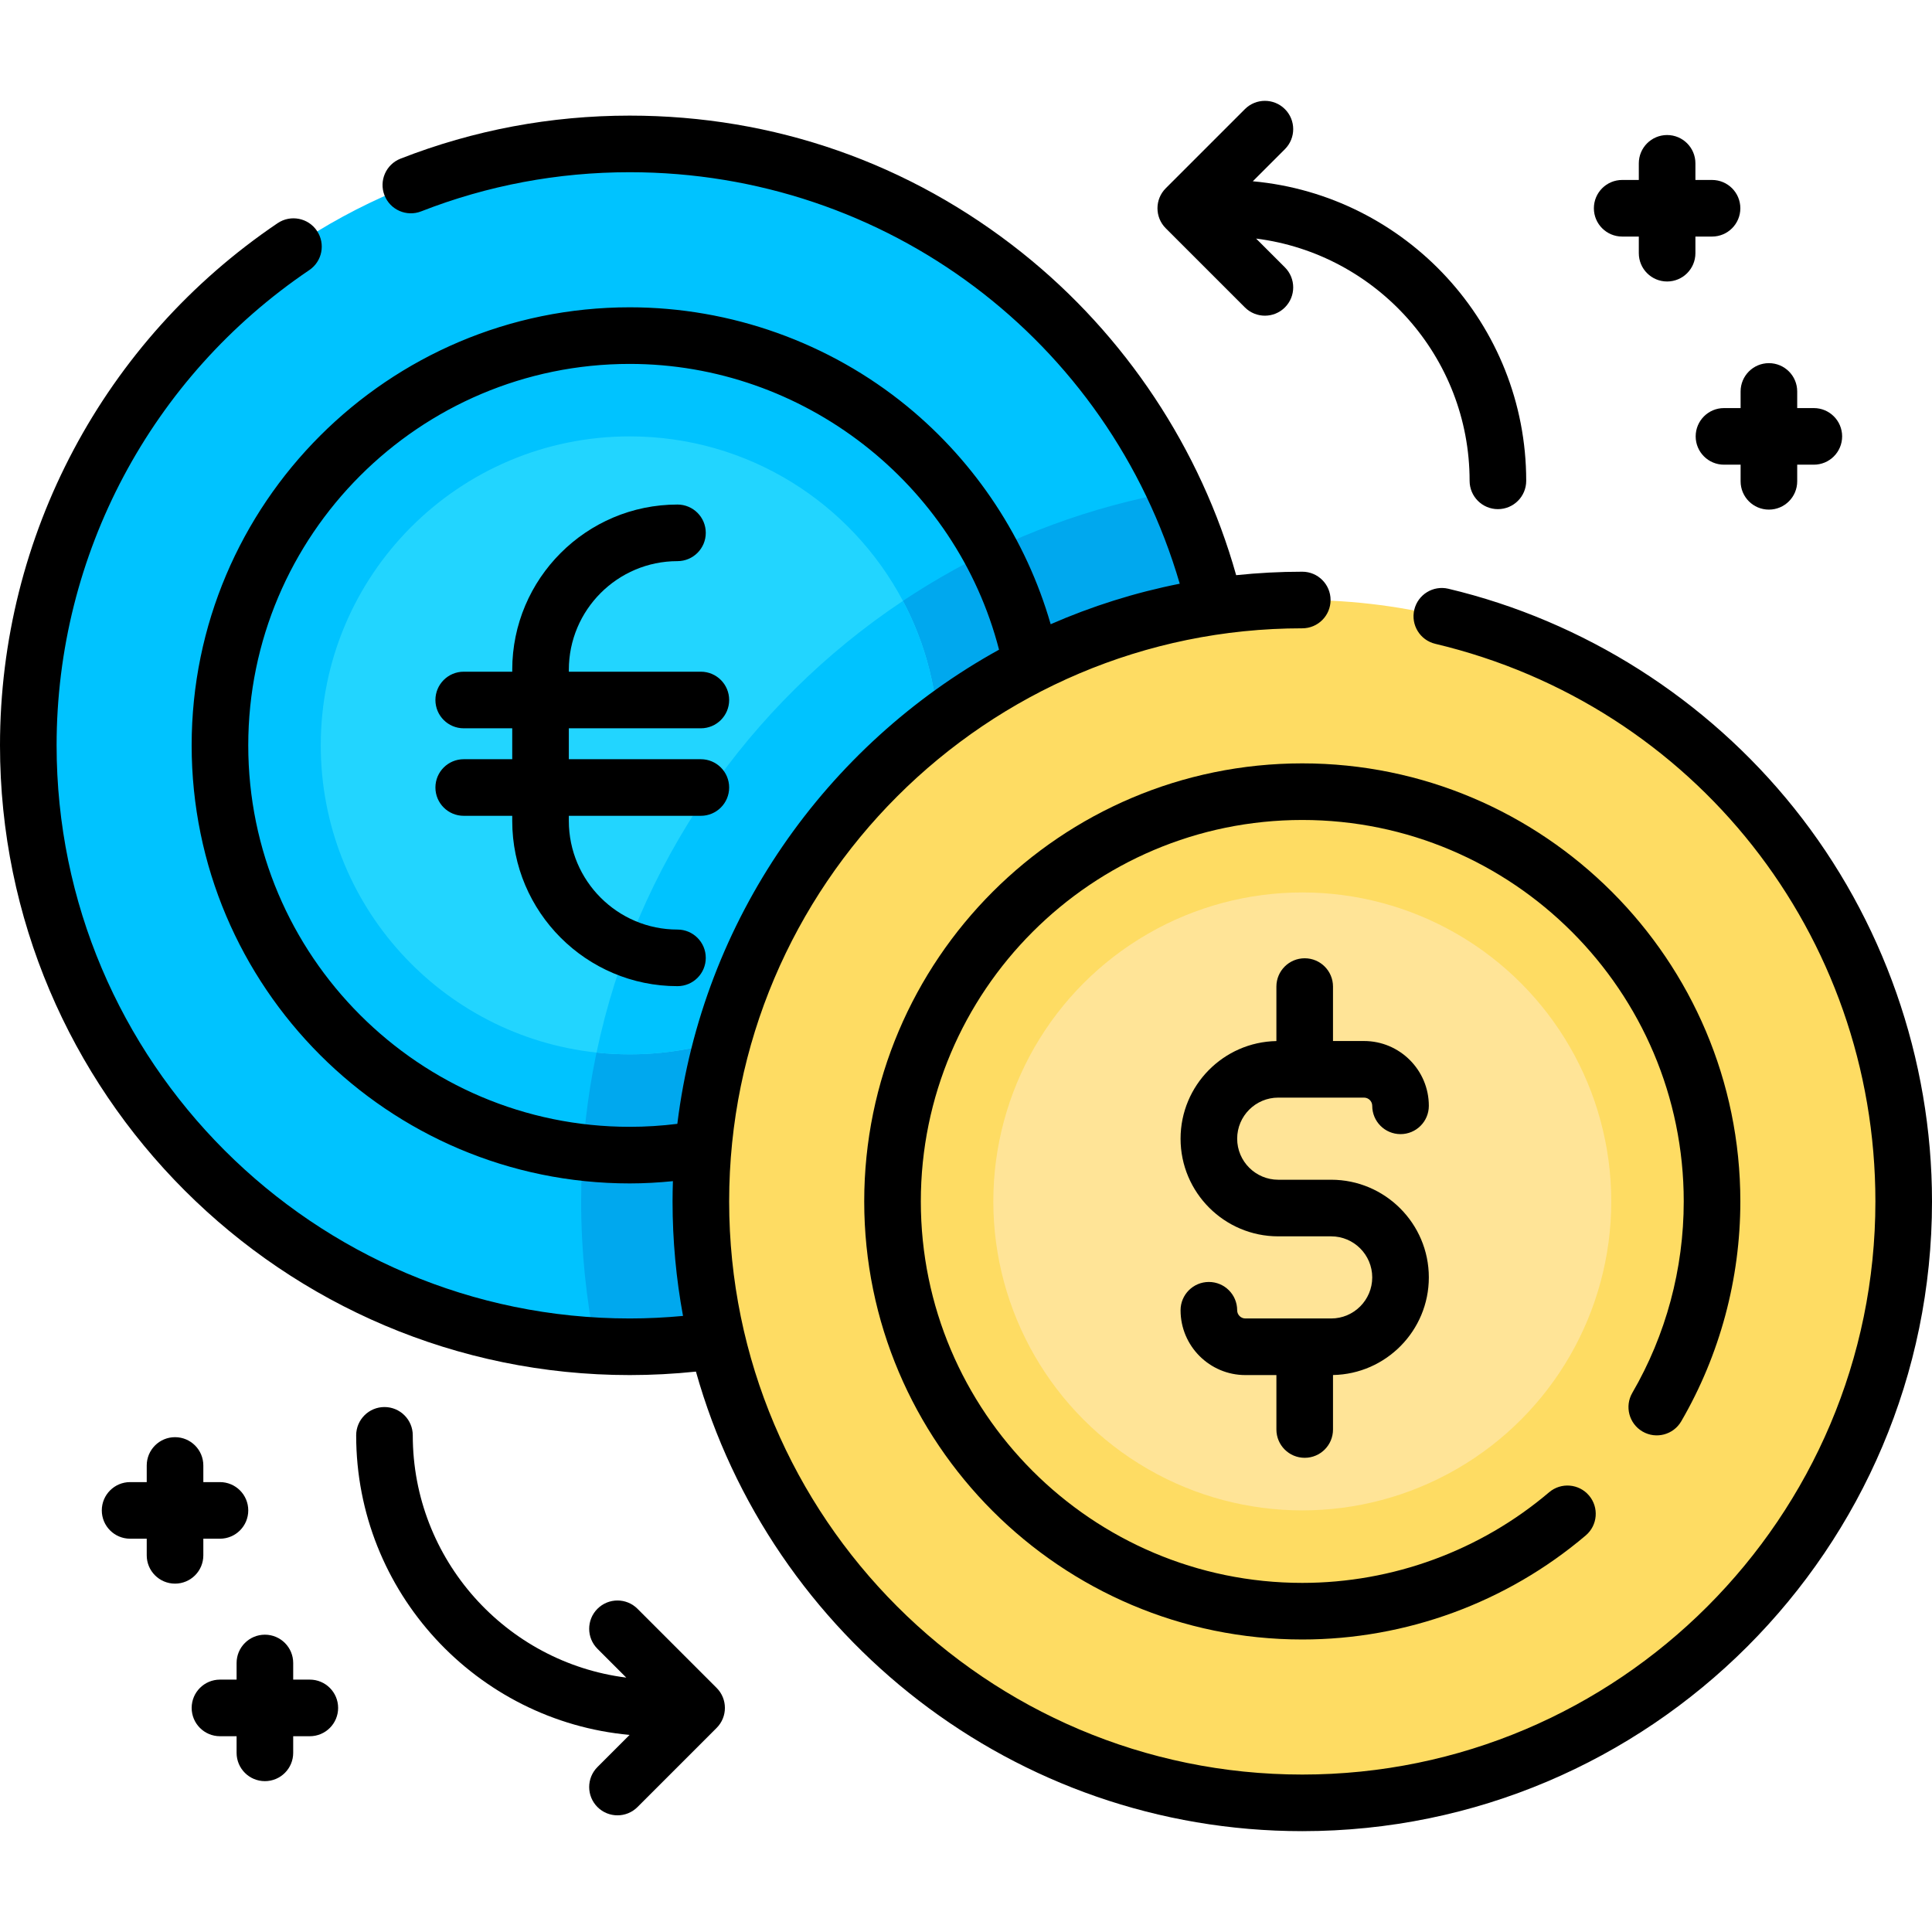 <?xml version="1.0" encoding="iso-8859-1"?>
<!-- Generator: Adobe Illustrator 19.0.0, SVG Export Plug-In . SVG Version: 6.00 Build 0)  -->
<svg version="1.1" id="Capa_1" xmlns="http://www.w3.org/2000/svg" xmlns:xlink="http://www.w3.org/1999/xlink" x="0px" y="0px"
	 viewBox="0 0 512 512" style="enable-background:new 0 0 512 512;" xml:space="preserve">
<path style="fill:#00C3FF;" d="M326.267,197.526c0,88.028-71.365,159.381-159.381,159.381c-3.034,0-6.056-0.08-9.045-0.251
	C74.022,351.969,7.505,282.52,7.505,197.526c0-88.028,71.353-159.381,159.381-159.381c63.974,0,119.154,37.695,144.531,92.1
	C320.941,150.684,326.267,173.483,326.267,197.526z"/>
<path style="fill:#00A8EE;" d="M326.267,197.526c0,88.028-71.365,159.381-159.381,159.381c-3.034,0-6.056-0.08-9.045-0.251
	c-2.509-12.363-3.832-25.16-3.832-38.265c0-94.05,67.931-172.224,157.408-188.146C320.941,150.684,326.267,173.483,326.267,197.526z
	"/>
<path style="fill:#22D5FF;" d="M248.766,197.526c0,45.223-36.657,81.88-81.88,81.88c-2.965,0-5.908-0.16-8.794-0.468
	c-41.094-4.391-73.087-39.167-73.087-81.413c0-45.223,36.658-81.88,81.88-81.88c31.388,0,58.659,17.667,72.402,43.603
	C245.345,170.666,248.766,183.691,248.766,197.526z"/>
<path style="fill:#00C3FF;" d="M248.766,197.526c0,45.223-36.657,81.88-81.88,81.88c-2.965,0-5.908-0.16-8.794-0.468
	c10.436-49.774,40.25-92.419,81.196-119.69C245.345,170.666,248.766,183.691,248.766,197.526z"/>
<circle style="fill:#FEDC63;" cx="345.12" cy="318.389" r="159.38"/>
<circle style="fill:#FFE497;" cx="345.12" cy="318.389" r="81.88"/>
<path d="M475.477,214.189c-23.191-28.977-55.738-49.634-91.646-58.165c-4.035-0.958-8.072,1.534-9.03,5.563
	c-0.957,4.029,1.533,8.072,5.563,9.03C449.037,186.934,497,247.702,497,318.392c0,83.748-68.135,151.883-151.883,151.883
	S193.234,402.14,193.234,318.392s68.135-151.883,151.883-151.883c4.143,0,7.5-3.357,7.5-7.5s-3.357-7.5-7.5-7.5
	c-5.917,0-11.762,0.315-17.522,0.919c-9.393-33.453-29.366-63.612-56.716-85.429c-29.818-23.787-65.781-36.36-103.999-36.36
	c-20.942,0-41.375,3.837-60.731,11.405c-3.858,1.509-5.763,5.858-4.254,9.717c1.509,3.857,5.857,5.763,9.716,4.254
	c17.608-6.885,36.203-10.376,55.269-10.376c67.987,0,126.907,44.482,145.767,109.052c-11.904,2.357-23.355,5.986-34.209,10.735
	c-6.478-22.503-19.775-42.792-38.047-57.755c-20.655-16.916-46.762-26.232-73.511-26.232c-64.012,0-116.09,52.078-116.09,116.09
	s52.078,116.09,116.09,116.09c3.826,0,7.652-0.217,11.45-0.599c-0.057,1.785-0.095,3.574-0.095,5.372
	c0,10.36,0.957,20.5,2.773,30.343c-4.686,0.439-9.413,0.674-14.127,0.674C83.133,349.409,15,281.276,15,197.529
	c0-50.535,25.035-97.621,66.969-125.955c3.432-2.319,4.334-6.981,2.015-10.414c-2.319-3.431-6.98-4.333-10.414-2.016
	C27.503,90.272,0,142.005,0,197.529c0,92.018,74.862,166.88,166.88,166.88c5.857,0,11.738-0.312,17.55-0.92
	c19.722,70.181,84.289,121.786,160.687,121.786c92.02,0,166.883-74.863,166.883-166.883
	C512,280.624,499.029,243.617,475.477,214.189z M166.88,298.619c-55.741,0-101.09-45.349-101.09-101.09s45.349-101.09,101.09-101.09
	c45.997,0,86.481,31.6,97.877,75.734c-45.83,25.288-78.569,71.492-85.255,125.655C175.332,298.35,171.104,298.619,166.88,298.619z"
	/>
<path d="M435.294,379.373c3.581,2.081,8.172,0.866,10.254-2.715c10.245-17.624,15.66-37.771,15.66-58.266
	c0-64.013-52.078-116.091-116.091-116.091s-116.09,52.078-116.09,116.091c0,64.012,52.078,116.09,116.09,116.09
	c27.511,0,54.191-9.796,75.128-27.583c3.156-2.682,3.541-7.415,0.859-10.572c-2.681-3.156-7.413-3.541-10.572-0.859
	c-18.228,15.486-41.459,24.015-65.415,24.015c-55.741,0-101.09-45.349-101.09-101.09s45.349-101.091,101.09-101.091
	s101.091,45.35,101.091,101.091c0,17.849-4.713,35.39-13.629,50.727C430.498,372.7,431.713,377.291,435.294,379.373z"/>
<path d="M338.746,290.88h22.735c1.199,0,2.175,0.976,2.175,2.175c0,4.143,3.357,7.5,7.5,7.5s7.5-3.357,7.5-7.5
	c0-9.471-7.705-17.175-17.175-17.175h-8.222v-14.427c0-4.143-3.357-7.5-7.5-7.5s-7.5,3.357-7.5,7.5v14.439
	c-14.047,0.261-25.396,11.761-25.396,25.87c0,14.271,11.611,25.882,25.883,25.882h14.028c6,0,10.882,4.882,10.882,10.882
	c0,6.001-4.882,10.883-10.882,10.883h-22.736c-1.199,0-2.175-0.976-2.175-2.175c0-4.143-3.357-7.5-7.5-7.5s-7.5,3.357-7.5,7.5
	c0,9.47,7.705,17.175,17.175,17.175h8.222v14.426c0,4.143,3.357,7.5,7.5,7.5s7.5-3.357,7.5-7.5v-14.438
	c14.048-0.261,25.396-11.762,25.396-25.871c0-14.271-11.61-25.882-25.882-25.882h-14.028c-6.001,0-10.883-4.882-10.883-10.882
	S332.745,290.88,338.746,290.88z"/>
<path d="M185.734,193.007c4.142,0,7.5-3.357,7.5-7.5s-3.358-7.5-7.5-7.5h-34.986v-0.508c0-15.875,12.915-28.79,28.79-28.79
	c4.142,0,7.5-3.357,7.5-7.5s-3.358-7.5-7.5-7.5c-24.146,0-43.79,19.645-43.79,43.79v0.508H122.89c-4.142,0-7.5,3.357-7.5,7.5
	s3.358,7.5,7.5,7.5h12.858v8.192H122.89c-4.142,0-7.5,3.357-7.5,7.5s3.358,7.5,7.5,7.5h12.858v1.352
	c0,24.146,19.644,43.79,43.79,43.79c4.142,0,7.5-3.357,7.5-7.5s-3.358-7.5-7.5-7.5c-15.875,0-28.79-12.915-28.79-28.79v-1.352
	h34.986c4.142,0,7.5-3.357,7.5-7.5s-3.358-7.5-7.5-7.5h-34.986v-8.192H185.734z"/>
<path d="M329.907,81.464c1.465,1.464,3.385,2.196,5.304,2.196s3.839-0.732,5.304-2.196c2.929-2.93,2.929-7.678,0-10.607
	l-7.634-7.633c31.856,4.025,56.58,31.272,56.58,64.204c0,4.143,3.357,7.5,7.5,7.5s7.5-3.357,7.5-7.5
	c0-41.512-31.892-75.7-72.458-79.389l8.512-8.511c2.929-2.93,2.929-7.678,0-10.607c-2.93-2.928-7.678-2.928-10.607,0L308.939,49.89
	c-2.929,2.93-2.929,7.678,0,10.607L329.907,81.464z"/>
<path d="M168.942,426.343c-2.929-2.928-7.678-2.928-10.606,0c-2.929,2.93-2.929,7.678,0,10.607l7.634,7.633
	c-31.857-4.024-56.581-31.272-56.581-64.204c0-4.143-3.358-7.5-7.5-7.5s-7.5,3.357-7.5,7.5c0,41.512,31.892,75.7,72.459,79.389
	l-8.512,8.511c-2.929,2.93-2.929,7.678,0,10.607c1.464,1.464,3.384,2.196,5.303,2.196s3.839-0.732,5.303-2.196l20.969-20.969
	c2.929-2.93,2.929-7.678,0-10.607L168.942,426.343z"/>
<path d="M429.894,62.691h4.407v4.407c0,4.143,3.357,7.5,7.5,7.5s7.5-3.357,7.5-7.5v-4.407h4.407c4.143,0,7.5-3.357,7.5-7.5
	s-3.357-7.5-7.5-7.5h-4.407v-4.407c0-4.143-3.357-7.5-7.5-7.5s-7.5,3.357-7.5,7.5v4.407h-4.407c-4.143,0-7.5,3.357-7.5,7.5
	S425.751,62.691,429.894,62.691z"/>
<path d="M53.885,412.18v-4.407h4.407c4.142,0,7.5-3.357,7.5-7.5s-3.358-7.5-7.5-7.5h-4.407v-4.407c0-4.143-3.358-7.5-7.5-7.5
	s-7.5,3.357-7.5,7.5v4.407h-4.407c-4.142,0-7.5,3.357-7.5,7.5s3.358,7.5,7.5,7.5h4.407v4.407c0,4.143,3.358,7.5,7.5,7.5
	S53.885,416.323,53.885,412.18z"/>
<path d="M456.871,108.146c-4.143,0-7.5,3.357-7.5,7.5s3.357,7.5,7.5,7.5h4.407v4.407c0,4.143,3.357,7.5,7.5,7.5s7.5-3.357,7.5-7.5
	v-4.407h4.407c4.143,0,7.5-3.357,7.5-7.5s-3.357-7.5-7.5-7.5h-4.407v-4.407c0-4.143-3.357-7.5-7.5-7.5s-7.5,3.357-7.5,7.5v4.407
	H456.871z"/>
<path d="M82.106,445.116H77.7v-4.407c0-4.143-3.358-7.5-7.5-7.5s-7.5,3.357-7.5,7.5v4.407h-4.407c-4.142,0-7.5,3.357-7.5,7.5
	s3.358,7.5,7.5,7.5H62.7v4.407c0,4.143,3.358,7.5,7.5,7.5s7.5-3.357,7.5-7.5v-4.407h4.407c4.142,0,7.5-3.357,7.5-7.5
	S86.249,445.116,82.106,445.116z"/>
<g>
</g>
<g>
</g>
<g>
</g>
<g>
</g>
<g>
</g>
<g>
</g>
<g>
</g>
<g>
</g>
<g>
</g>
<g>
</g>
<g>
</g>
<g>
</g>
<g>
</g>
<g>
</g>
<g>
</g>
</svg>
